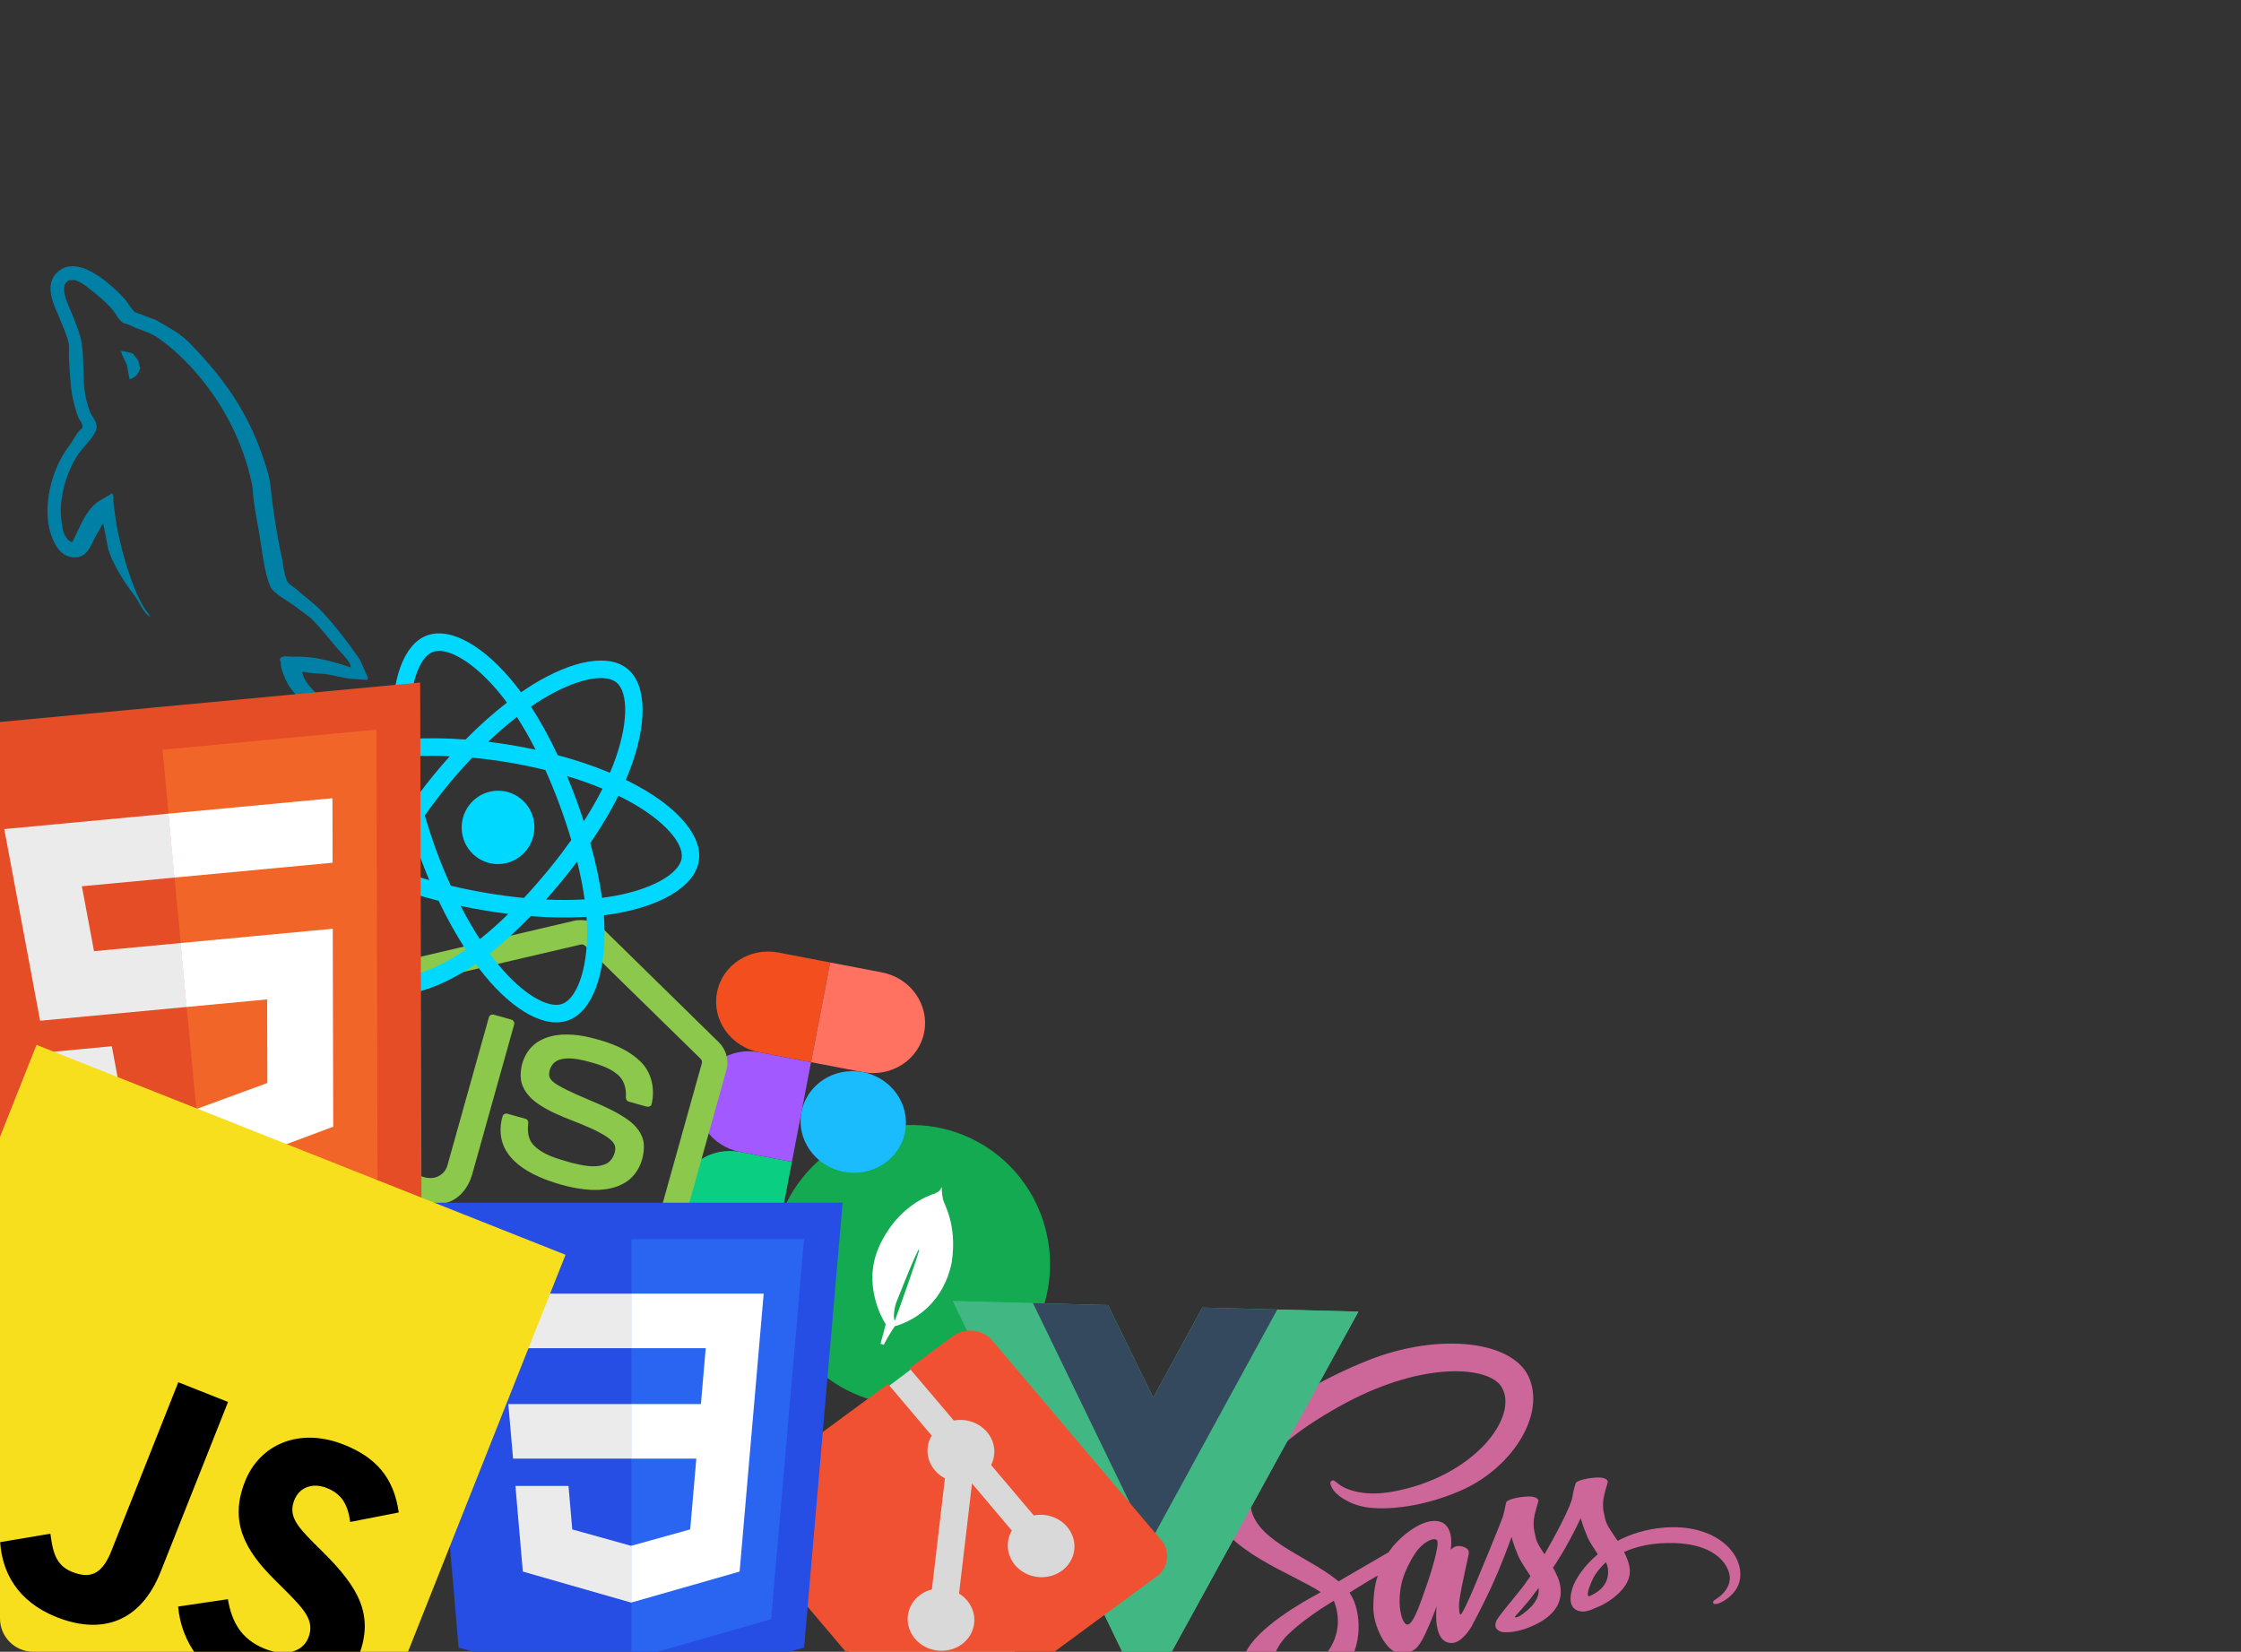 <svg width="1008" height="743" viewBox="0 0 1008 743" fill="none" xmlns="http://www.w3.org/2000/svg" id="logos-skillset">
  <rect x="0" y="0" width="1008" height="743" fill="#333333" stroke="none"/>
  <g clip-path="url(#clip0_17:8)">
    <g id="mongodb">
      <path id="Vector" d="M386.666 627.881C418.837 640.472 455.217 624.364 467.923 591.902C480.629 559.44 464.849 522.916 432.678 510.325C400.506 497.733 364.126 513.841 351.421 546.303C338.715 578.765 354.495 615.289 386.666 627.881Z" fill="#13AA52"/>
      <path id="Vector_2" d="M428.054 568.015C430.788 550.189 424.201 541.398 424.07 538.974C423.615 537.121 423.588 534.131 423.588 534.131C423.588 534.081 423.591 533.994 423.588 533.906C422.914 535.317 422.64 535.856 420.706 536.788C417.948 537.626 403.555 542.548 395.389 560.82C387.773 577.861 396.974 593.393 398.249 595.413L398.396 595.639L398.401 595.626C398.378 595.718 397.352 599.982 396.066 604.422L397.47 604.971C398.985 602.07 400.657 599.254 402.477 596.535L402.62 596.505C403.649 596.238 404.66 595.907 405.648 595.512L405.759 595.469C410.958 593.409 421.02 587.877 426.078 574.756C426.919 572.566 427.579 570.312 428.054 568.015ZM403.101 586.008C403.101 586.008 412.632 561.656 413.427 561.972C414.048 562.216 402.558 593.941 402.558 593.941C401.505 593.374 402.36 587.902 403.101 586.008Z" fill="white"/>
    </g>
    <g id="figma">
      <path id="Vector_3" d="M324.3 563.003C337.162 565.47 349.527 557.426 351.9 545.049L356.2 522.627L332.9 518.158C320.039 515.692 307.674 523.735 305.3 536.113C302.927 548.49 311.439 560.537 324.3 563.003Z" fill="#0ACF83"/>
      <path id="Vector_4" d="M313.9 491.268C316.273 478.89 328.638 470.847 341.5 473.313L364.8 477.782L356.2 522.627L332.9 518.158C320.038 515.692 311.526 503.645 313.9 491.268Z" fill="#A259FF"/>
      <path id="Vector_5" d="M322.501 446.423C324.874 434.045 337.239 426.002 350.101 428.468L373.401 432.937L364.801 477.782L341.501 473.313C328.639 470.847 320.127 458.8 322.501 446.423Z" fill="#F24E1E"/>
      <path id="Vector_6" d="M373.4 432.936L396.7 437.405C409.562 439.871 418.074 451.918 415.7 464.295C413.327 476.673 400.962 484.716 388.1 482.25L364.8 477.782L373.4 432.936Z" fill="#FF7262"/>
      <path id="Vector_7" d="M407.1 509.14C404.727 521.518 392.362 529.561 379.5 527.095C366.639 524.628 358.127 512.581 360.5 500.204C362.874 487.827 375.238 479.783 388.1 482.25C400.962 484.716 409.474 496.763 407.1 509.14Z" fill="#1ABCFE"/>
    </g>
    <g id="mysql">
      <path id="Vector_8" d="M157.723 300.217C147.598 296.691 139.398 295.049 131.957 295.416C129.824 295.482 126.763 294.493 125.807 296.579C126.532 297.822 126.18 299.347 126.667 300.89C127.46 303.667 129.139 307.614 131.045 309.995C133.132 312.687 135.219 315.378 137.507 317.883C141.593 322.23 146.687 325.641 150.645 329.946C152.935 332.45 155.073 335.412 157.325 338.03C158.433 339.396 158.845 341.169 160.445 342.316L160.556 341.974C159.995 340.658 160.22 339.092 159.697 337.663C158.792 336.11 157.849 334.67 156.943 333.116C154.684 327.471 151.35 322.106 147.411 317.304C144.144 313.474 136.326 307.165 136.034 302.406C136.034 302.406 135.943 302.251 135.852 302.096C138.731 302.774 142.34 302.933 145.24 303.114C149.907 303.488 153.785 304.994 158.579 305.41C160.766 305.613 162.991 305.702 165.214 305.791L165.546 304.764C163.917 301.968 163.144 298.693 161.349 295.97C156.472 288.845 150.918 281.631 144.852 275.132C141.638 271.571 137.018 268.438 133.439 265.139C132.131 263.958 129.691 262.792 129.168 261.363C127.685 258.11 127.48 254.388 126.782 250.885C125.116 243.413 123.795 235.298 122.748 227.648C121.894 222.456 121.93 217.551 120.453 212.536C113.595 188.89 103.117 172.519 84.916 153.903C80.974 149.981 75.697 147.14 70.111 143.948C66.962 142.803 63.847 141.544 60.697 140.399C58.916 138.941 57.577 136.113 56.124 134.509C50.187 128.051 34.323 113.091 25.168 123.113C19.327 129.418 25.508 139.483 27.222 144.198C28.541 147.524 30.386 151.397 30.957 154.859C31.222 157.087 30.812 159.224 31.041 161.567C31.458 167.247 31.561 173.458 32.725 179.003C33.353 181.853 34.071 184.858 35.155 187.603C35.769 189.188 37.368 190.336 37.087 192.514C34.565 194.219 33.33 197.602 31.387 200.125C22.628 211.536 19.248 228.09 22.687 239.664C23.804 243.176 26.619 251.021 33.896 250.726C40.297 250.527 41.125 243.609 44.627 238.439C45.453 237.193 45.493 236.198 46.553 235.533C46.517 235.647 46.479 235.761 46.479 235.761C47.231 239.533 48.019 243.192 48.643 246.923C50.788 253.792 55.79 261.839 60.272 267.574C62.669 270.617 63.947 274.938 67.365 277.43L67.476 277.088L67.221 277.005C66.788 275.73 65.788 274.903 65.027 273.775C63.396 270.979 61.658 267.643 60.611 264.784C57.324 256.662 54.894 248.061 53.048 239.397C52.153 235.2 51.622 230.743 51.109 226.669C50.786 225.052 51.45 222.998 50.397 221.902C47.673 223.793 44.168 225.055 41.768 227.683C37.761 231.807 35.549 237.773 32.627 243.761C32.081 243.711 32.372 243.678 32.043 243.824C28.26 241.592 28.074 237.373 27.578 233.682C26.373 224.344 29.942 211.128 36.282 202.842C37.95 200.734 44.21 194.439 43.418 191.662C43.355 189.246 41.21 187.166 40.361 185.001C39.405 182.297 38.505 178.981 38.134 176.213C37.14 168.833 37.898 161.263 36.65 153.8C36.079 150.338 34.399 146.392 33.117 142.953C31.691 139.088 29.715 136.054 28.983 131.783C28.752 130.323 28.523 127.98 29.986 126.94C30.536 126.11 31.156 125.932 32.25 126.034C34.314 125.314 38.514 128.437 39.95 129.657C44.114 132.893 47.549 135.77 50.726 139.444C52.142 141.162 53.353 143.949 55.463 145.262L58.141 146.128C61.962 148.245 66.736 149.159 70.228 151.422C76.359 155.547 81.555 160.379 86.041 165.233C99.679 180.105 109.093 198.023 113.197 217.123C113.879 220.242 113.74 222.845 114.258 226.037C115.127 232.495 116.597 239.273 117.502 245.616C118.445 251.844 119.224 258.147 121.609 263.835C122.748 266.849 129.99 270.578 133.026 272.946C135.244 274.798 138.901 276.989 140.79 278.986C144.349 282.783 147.798 286.924 151.03 290.868C152.627 292.897 158.078 297.811 157.723 300.217L157.723 300.217Z" fill="#0080A4"/>
      <path id="Vector_9" d="M59.751 159C57.584 158.299 55.98 158.034 54.34 157.882C54.34 157.881 54.303 157.996 54.266 158.11L54.521 158.192C54.951 160.348 56.329 162.18 57.087 164.19C57.517 166.346 57.819 168.46 58.248 170.617C58.413 170.543 58.577 170.47 58.577 170.47C60.732 169.906 62.214 168.369 63.099 165.63C62.592 164.584 62.723 163.744 62.344 162.739C61.949 161.349 60.475 160.243 59.751 159Z" fill="#0080A4"/>
    </g>
    <g id="sass">
      <path id="Vector_10" d="M748.524 687.133C740.352 687.785 733.378 690.067 727.622 693.098C725.151 689.424 722.711 686.169 722.137 683.69C721.489 680.796 720.842 679.049 721.092 675.514C721.343 671.98 723.281 666.828 723.209 666.451C723.138 666.075 722.533 664.324 717.822 664.64C713.111 664.956 709.107 666.097 708.719 667.235C708.331 668.372 707.621 670.947 707.216 673.576C706.688 677.437 699.104 691.649 694.716 699.125C692.923 696.47 691.371 694.141 690.926 692.226C690.278 689.332 689.63 687.585 689.881 684.05C690.132 680.516 692.069 675.364 691.998 674.987C691.926 674.611 691.321 672.86 686.61 673.176C681.899 673.492 677.895 674.633 677.507 675.771C677.119 676.908 676.8 679.53 676.004 682.112C675.208 684.694 665.481 708.2 662.925 714.277C661.61 717.395 660.463 719.888 659.644 721.593C659.644 721.593 659.61 721.71 659.495 721.91C658.788 723.377 658.374 724.172 658.374 724.172C658.374 724.172 658.374 724.172 658.377 724.21C657.812 725.285 657.199 726.286 656.856 726.312C656.599 726.331 655.923 723.631 656.456 719.846C657.577 711.851 660.724 699.31 660.65 698.895C660.633 698.667 661.243 696.482 657.736 695.637C654.315 694.786 653.253 696.7 652.954 696.722C652.654 696.745 652.489 697.407 652.489 697.407C652.489 697.407 655.179 683.372 644.35 684.185C637.587 684.694 628.75 691.969 624.573 698.244C621.768 699.868 615.787 703.337 609.395 707.065C606.964 708.509 604.447 709.959 602.096 711.32C601.913 711.181 601.728 711.004 601.545 710.865C587.514 699.424 562.628 692.467 562.401 675.708C562.33 669.599 563.484 653.463 605.816 630.793C640.671 612.315 669.677 614.53 675.37 623.847C683.515 637.144 662.974 664.52 626.015 671.042C611.91 673.516 604.097 669.212 602.076 667.529C599.965 665.778 599.657 665.686 598.957 666.121C597.802 666.781 598.701 668.433 599.203 669.389C600.51 671.889 605.433 676.105 613.349 677.764C620.345 679.226 637.079 679.076 656.719 670.646C678.694 661.199 694.71 638.328 688.174 620.668C681.619 602.742 646.922 599.274 615.288 611.93C596.484 619.457 576.316 630.603 562.228 644.195C545.493 660.356 543.636 673.45 545.197 678.759C550.788 697.598 581.473 707.826 594.066 716.165C593.49 716.514 592.953 716.822 592.5 717.086C586.747 720.155 564.853 732.385 560.039 743.943C554.567 757.041 562.694 765.525 567.708 766.371C583.271 768.985 598.472 761.04 606.064 749.235C613.657 737.43 611.539 722.992 607.144 716.635C607.096 716.562 607.047 716.489 606.956 716.42C608.437 715.506 609.958 714.551 611.438 713.637C614.358 711.813 617.242 710.106 619.719 708.697C618.529 712.34 617.776 716.638 617.72 722.757C617.614 729.949 621.607 738.973 626.204 742.296C628.25 743.747 630.522 743.614 631.977 743.505C637.028 743.125 639.016 739.231 641.211 734.633C643.887 729.006 646.198 722.527 646.198 722.527C646.198 722.527 644.004 739.735 653.421 739.027C656.845 738.77 660.015 734.558 661.405 732.428L661.408 732.466C661.408 732.466 661.485 732.346 661.636 732.067C661.941 731.547 662.133 731.227 662.133 731.227L662.127 731.151C663.337 728.92 666.056 723.863 670.033 715.501C675.163 704.721 679.885 691.374 679.885 691.374C679.885 691.374 680.636 694.489 682.785 699.601C684.043 702.602 686.438 705.823 688.395 708.962C687.154 710.775 686.37 711.789 686.37 711.789C686.37 711.789 686.37 711.789 686.415 711.824C685.399 713.2 684.307 714.696 683.083 716.163C678.788 721.454 673.649 727.534 673.002 729.226C672.248 731.231 672.568 732.621 674.366 733.632C675.67 734.375 677.904 734.322 680.164 734.037C684.339 733.456 687.224 732.322 688.636 731.643C690.851 730.75 693.422 729.449 695.781 727.628C700.136 724.282 702.595 719.779 701.913 714.137C701.55 711.031 700.161 708.002 698.528 705.182C698.916 704.618 699.261 704.057 699.65 703.493C706.178 693.563 711.011 682.844 711.011 682.844C711.011 682.844 711.762 685.96 713.911 691.072C714.967 693.667 716.939 696.423 718.691 699.119C712.254 704.533 708.487 710.548 707.269 714.384C705.092 721.502 707.424 724.461 711.459 724.883C713.282 725.09 715.793 724.137 717.622 723.274C719.968 722.41 722.704 721.02 725.269 719.069C729.624 715.723 733.718 711.212 733.036 705.569C732.714 702.995 731.752 700.507 730.496 698.118C736.115 695.555 743.474 693.818 753.05 694.092C773.584 694.689 778.456 705.672 778.042 710.479C777.629 715.287 773.543 718.193 772.19 719.097C770.838 720.001 770.387 720.302 770.558 720.863C770.792 721.686 771.474 721.596 772.661 721.354C774.311 720.963 783.074 716.712 782.802 707.944C782.605 696.724 769.703 685.427 748.524 687.133ZM594.887 745.986C588.615 753.03 579.384 756.208 575.161 754.424C570.626 752.51 571.613 742.729 579.397 735.19C584.131 730.592 590.343 726.19 594.486 723.471C595.431 722.865 596.829 721.995 598.512 720.914C598.801 720.739 598.966 720.65 598.966 720.65C599.294 720.434 599.622 720.219 599.95 720.003C603.732 729.654 601.475 738.575 594.887 745.986ZM641.877 712.572C639.906 717.841 635.963 731.245 632.912 730.748C630.298 730.333 627.972 720.572 630.877 710.533C632.349 705.493 635.804 699.349 637.901 696.898C641.308 692.974 645.283 691.452 646.379 692.86C647.766 694.705 643.093 709.271 641.877 712.572ZM683.794 726.771C682.843 727.301 681.925 727.676 681.479 727.48C681.168 727.351 681.85 726.688 681.85 726.688C681.85 726.688 686.578 721.442 688.425 719.086C689.483 717.708 690.739 716.085 692.065 714.265L692.102 714.759C692.539 720.573 686.499 724.963 683.794 726.771ZM714.648 718.071C713.887 717.67 713.901 716.14 715.984 711.207C716.785 709.274 718.777 705.991 722.361 702.703C722.88 703.887 723.268 705.042 723.308 706.147C723.817 713.484 718.115 716.664 714.648 718.071Z" fill="#CD6799"/>
    </g>
    <g id="vue">
      <path id="Vector_11" d="M574.523 589.049L611 590L515.193 764.547L428.614 585.244L464.635 586.183L498.377 587.063L518.737 628.648L540.781 588.169L574.523 589.049Z" fill="#41B883"/>
      <path id="Vector_12" d="M428.614 585.244L515.193 764.547L611 590L574.523 589.049L517.039 693.777L464.635 586.183L428.614 585.244Z" fill="#41B883"/>
      <path id="Vector_13" d="M464.635 586.183L517.025 694.29L574.523 589.049L540.782 588.169L518.737 628.648L498.377 587.063L464.635 586.183Z" fill="#35495E"/>
    </g>
    <g id="nodejs">
      <path id="Vector_14" d="M258.024 414.228C262.725 413.098 268.025 414.569 271.452 417.983C288.749 434.949 306.058 451.899 323.35 468.871C326.605 472.055 328.011 476.941 326.766 481.244L307.839 548.924C306.611 553.424 302.593 556.9 297.96 557.827C274.456 563.316 250.958 568.822 227.457 574.312C222.659 575.462 217.306 573.773 213.983 570.148C208.839 564.991 203.68 559.848 198.534 554.694C197.488 553.62 196.242 552.65 195.69 551.225C196.755 550.42 198.184 550.682 199.441 550.552C202.212 550.476 204.908 549.863 207.595 549.288C208.298 549.059 208.979 549.413 209.448 549.925C213.856 554.302 218.194 558.752 222.627 563.106C223.57 564.047 224.935 563.529 226.036 563.278C249.109 557.864 272.194 552.499 295.264 547.081C296.102 546.941 296.726 546.29 296.887 545.483C303.144 523.161 309.378 500.828 315.625 478.503C315.961 477.63 315.658 476.657 314.929 476.057C297.737 459.242 280.562 442.414 263.375 425.598C263.089 425.264 262.707 425.021 262.281 424.901C261.854 424.781 261.402 424.79 260.984 424.925C237.566 430.39 214.153 435.879 190.737 441.337C189.805 441.473 189.022 442.128 188.869 443.055C182.629 465.382 176.381 487.712 170.136 510.041C169.993 510.417 169.972 510.828 170.075 511.219C170.179 511.61 170.402 511.963 170.715 512.229C175.296 516.736 179.89 521.223 184.477 525.721C187.083 528.176 190.567 530.176 194.275 529.89C197.534 529.683 200.441 527.315 201.243 524.229C207.478 502.041 213.644 479.83 219.885 457.647C220.086 456.641 221.274 456.095 222.232 456.463C224.84 457.174 227.451 457.886 230.043 458.655C231.136 458.935 231.587 460.205 231.175 461.16C224.918 483.493 218.71 505.841 212.418 528.165C210.76 534.119 206.438 539.895 199.969 541.226C192.021 542.792 183.619 539.639 177.68 534.345C172.532 529.784 167.803 524.776 162.819 520.038C159.325 516.851 157.712 511.782 158.996 507.3L177.922 439.62C179.111 435.205 182.971 431.711 187.517 430.741C211.02 425.242 234.523 419.733 258.024 414.228Z" fill="#8CC84B"/>
      <path id="Vector_15" d="M262.686 466.08C271.727 468.008 281.176 470.895 287.98 477.394C293.257 482.391 294.771 490.207 293.008 496.935C292.582 497.79 291.473 498.017 290.605 497.708C288.028 496.983 285.439 496.3 282.875 495.528C281.77 495.263 281.409 494.103 281.535 493.123C281.69 489.711 280.783 486.036 278.118 483.624C274.012 479.976 268.467 478.551 263.268 477.15C259.429 476.287 255.27 475.468 251.457 476.739C248.536 477.692 246.862 480.797 246.994 483.712C247.286 485.86 249.385 487.114 251.084 488.204C261.03 493.926 272.453 496.827 281.952 503.354C285.892 506.033 289.35 510.067 289.599 514.917C289.884 521.404 287.044 528.269 281.369 531.826C276.75 534.767 271.024 535.47 265.585 535.2C258.368 534.775 251.297 532.838 244.571 530.249C238.275 527.711 231.979 524.158 228.169 518.444C224.894 513.618 224.379 507.382 226.112 501.986C226.42 501.079 227.541 500.7 228.426 501.029C231.028 501.734 233.626 502.453 236.213 503.21C237.27 503.428 237.795 504.516 237.582 505.482C237.207 508.669 237.489 512.203 239.717 514.778C244.066 519.569 250.75 521.193 256.766 522.975C261.831 524.159 267.468 525.665 272.454 523.585C275.123 522.35 276.621 519.455 276.778 516.647C276.772 514.238 274.664 512.526 272.794 511.27C263.134 505.058 251.33 503.031 241.892 496.421C238.051 493.77 234.714 489.855 234.271 485.146C233.675 478.492 236.801 471.34 242.886 468.072C248.846 464.794 256.091 464.917 262.686 466.08L262.686 466.08Z" fill="#8CC84B"/>
    </g>
    <g id="react">
      <path id="Vector_16" d="M286.997 353.643C285.233 352.676 283.396 351.732 281.496 350.812C282.053 349.515 282.58 348.23 283.07 346.962C291.113 326.148 291.17 308.294 282.311 300.916C273.816 293.842 257.443 296.956 239.574 307.993C237.855 309.055 236.12 310.193 234.373 311.397C233.537 310.264 232.697 309.163 231.852 308.103C218.013 290.734 202.708 281.814 191.923 285.891C181.583 289.799 176.037 305.655 176.546 326.755C176.595 328.793 176.702 330.884 176.861 333.018C174.436 333.29 172.083 333.619 169.819 334.01C149.563 337.507 135.572 345.987 133.724 356.924C131.816 368.219 143.01 381.762 161.763 391.996C163.243 392.804 164.787 393.592 166.385 394.362C165.466 396.486 164.624 398.578 163.868 400.628C156.699 420.066 156.956 436.506 165.419 443.556C174.162 450.837 191.414 447.786 209.62 436.485C211.059 435.591 212.514 434.632 213.981 433.617C215.345 435.478 216.721 437.255 218.104 438.936C231.199 454.858 245.448 462.802 255.752 458.907C266.394 454.884 272.436 438.292 271.869 416.766C271.826 415.122 271.737 413.435 271.609 411.712C272.809 411.564 273.99 411.402 275.146 411.22C297.018 407.796 312.379 398.88 314.313 387.434C316.167 376.459 305.356 363.715 286.997 353.643ZM273.968 403.42C272.925 403.583 271.858 403.731 270.773 403.866C269.722 396.177 267.949 387.892 265.529 379.231C270.455 372.009 274.715 364.844 278.162 357.965C279.919 358.816 281.615 359.688 283.242 360.581C298.972 369.21 307.715 379.517 306.598 386.131C305.408 393.177 292.853 400.463 273.968 403.42ZM264.045 417C264.296 426.518 263.147 434.891 260.85 441.2C258.785 446.87 255.963 450.405 253.025 451.516C246.772 453.879 235.332 447.501 224.132 433.884C222.848 432.324 221.568 430.672 220.297 428.939C226.335 424.182 232.523 418.512 238.712 412.099C247.574 412.792 256.038 412.907 263.813 412.426C263.928 413.988 264.006 415.514 264.045 417ZM183.161 439.121C177.266 440.164 172.827 439.472 170.414 437.462C165.277 433.184 165.072 419.984 171.203 403.361C171.905 401.457 172.687 399.512 173.543 397.533C180.662 400.434 188.649 403.005 197.279 405.2C201.077 413.14 205.207 420.546 209.515 427.148C208.174 428.076 206.846 428.95 205.534 429.765C197.483 434.762 189.721 437.961 183.161 439.121ZM165.503 385.05C157.21 380.525 150.605 375.349 146.349 370.199C142.524 365.571 140.912 361.346 141.438 358.227C142.56 351.591 153.794 344.782 171.117 341.791C173.218 341.428 175.406 341.121 177.666 340.867C178.673 348.668 180.326 356.925 182.579 365.373C177.61 372.72 173.272 380.092 169.722 387.212C168.261 386.507 166.852 385.786 165.503 385.05ZM184.37 326.539C183.933 308.461 188.418 295.637 194.65 293.282C201.288 290.773 213.797 298.063 225.746 313.06C226.51 314.018 227.271 315.015 228.029 316.041C221.822 320.841 215.544 326.438 209.399 332.655C200.772 332.015 192.426 331.918 184.663 332.364C184.515 330.376 184.415 328.432 184.37 326.539ZM258.988 359.112C257.727 355.695 256.407 352.344 255.036 349.07C260.674 350.779 266.03 352.687 271.012 354.757C268.605 359.528 265.776 364.464 262.581 369.474C261.473 366.059 260.275 362.601 258.988 359.112ZM232.497 322.519C235.398 327.011 238.228 331.957 240.936 337.262C237.433 336.497 233.872 335.805 230.267 335.196C226.695 334.593 223.131 334.079 219.593 333.651C223.891 329.575 228.218 325.844 232.497 322.519ZM195.242 348.398C192.93 351.22 190.697 354.08 188.552 356.961C187.214 351.204 186.185 345.592 185.478 340.221C190.827 339.928 196.482 339.905 202.33 340.151C199.929 342.816 197.561 345.567 195.242 348.397L195.242 348.398ZM193.082 395.887C187.28 394.222 181.855 392.377 176.895 390.375C179.368 385.448 182.245 380.379 185.467 375.274C186.551 378.698 187.726 382.135 188.993 385.569L188.994 385.569C190.284 389.068 191.652 392.512 193.082 395.887ZM215.833 422.453C212.849 417.854 209.946 412.833 207.184 407.494C210.619 408.215 214.132 408.881 217.715 409.486C221.396 410.108 225.049 410.639 228.658 411.083C224.326 415.312 220.03 419.123 215.833 422.453ZM259.609 387.512C261.084 393.473 262.212 399.189 262.964 404.57C257.524 404.891 251.707 404.906 245.629 404.622C248.01 401.94 250.383 399.159 252.739 396.284C255.123 393.376 257.414 390.446 259.609 387.512ZM246.714 391.266C243.056 395.728 239.362 399.954 235.667 403.908C230.243 403.39 224.673 402.654 219.031 401.7C213.411 400.751 207.974 399.651 202.768 398.417C200.469 393.39 198.307 388.16 196.329 382.797L196.329 382.797C194.356 377.447 192.612 372.095 191.105 366.81C194.265 362.303 197.665 357.814 201.269 353.416L201.268 353.417C204.882 349.007 208.612 344.796 212.402 340.827C217.842 341.325 223.385 342.042 228.951 342.982L228.951 342.982C234.542 343.927 240.02 345.074 245.319 346.394C247.554 351.347 249.677 356.531 251.652 361.886C253.649 367.3 255.424 372.63 256.966 377.824C253.797 382.307 250.367 386.808 246.714 391.266ZM277.318 307.011C282.77 311.552 282.724 326.143 275.78 344.114C275.337 345.261 274.859 346.425 274.356 347.601C267.158 344.59 259.242 341.917 250.86 339.672C247.103 331.702 243.056 324.35 238.843 317.865C240.458 316.752 242.061 315.701 243.646 314.722C258.957 305.265 272.199 302.747 277.318 307.011ZM226.768 355.904C235.674 357.409 241.663 365.915 240.144 374.904C238.626 383.892 230.175 389.958 221.269 388.454C212.363 386.949 206.374 378.443 207.892 369.455C209.411 360.466 217.862 354.4 226.768 355.904Z" fill="#00D8FF"/>
    </g>
    <g id="html5">
      <path id="Vector_17" d="M189 307L189.583 543.441L95.641 578.575L-2.933 561.567L-46.385 329.117L189 307Z" fill="#E44D26"/>
      <path id="Vector_18" d="M93.912 558.629L169.822 530.238L169.324 328.189L73.109 337.229L93.912 558.629Z" fill="#F16529"/>
      <path id="Vector_19" d="M36.826 398.659L78.513 394.742L75.811 365.986L1.92 372.929L3.35 380.577L18.039 459.14L83.982 452.944L81.28 424.188L42.286 427.852L36.826 398.659Z" fill="#EBEBEB"/>
      <path id="Vector_20" d="M50.287 470.615L20.706 473.395L29.077 518.157L90.976 528.838L91.108 528.788L88.297 498.87L88.171 498.916L54.54 493.352L50.287 470.615Z" fill="#EBEBEB"/>
      <path id="Vector_21" d="M83.88 452.953L120.166 449.544L120.25 487.159L88.197 498.904L91.008 528.821L149.884 506.806L149.87 501.906L149.682 425.551L149.675 417.762L81.178 424.198L83.88 452.953Z" fill="white"/>
      <path id="Vector_22" d="M78.404 394.681L78.411 394.751L149.589 388.063L149.573 381.544L149.546 366.84L149.526 359.059L75.709 365.995L78.404 394.681Z" fill="white"/>
    </g>
    <g id="git">
      <rect id="Rectangle 12" width="129.598" height="124.615" transform="matrix(0.642 0.767 -0.799 0.601 427 603)" fill="#D9D9D9"/>
      <path id="Vector_23" d="M522.159 692.579L446.413 603.091C445.378 601.862 444.097 600.833 442.643 600.063C441.19 599.292 439.593 598.796 437.944 598.601C436.294 598.407 434.625 598.519 433.033 598.931C431.44 599.342 429.955 600.046 428.662 601.001L409.065 615.459L429.021 638.996C431.763 638.471 434.62 638.68 437.267 639.598C439.913 640.516 442.243 642.107 443.991 644.19C445.739 646.273 446.835 648.765 447.154 651.381C447.472 653.997 447.002 656.632 445.795 658.988L464.978 681.665C468.324 681.006 471.828 681.444 474.907 682.906C477.985 684.368 480.452 686.765 481.896 689.698C483.34 692.632 483.674 695.924 482.843 699.026C482.011 702.129 480.064 704.854 477.327 706.747C474.589 708.641 471.225 709.589 467.797 709.433C464.369 709.277 461.082 708.026 458.486 705.89C455.889 703.753 454.14 700.86 453.528 697.692C452.917 694.524 453.481 691.273 455.126 688.48L437.206 667.297L431.374 716.814C434.259 718.592 436.422 721.233 437.502 724.295C438.582 727.358 438.513 730.658 437.308 733.645C436.103 736.633 433.834 739.127 430.88 740.713C427.925 742.299 424.463 742.881 421.07 742.361C417.677 741.842 414.558 740.252 412.234 737.858C409.909 735.463 408.519 732.408 408.295 729.202C408.07 725.996 409.025 722.832 411.001 720.237C412.976 717.642 415.853 715.773 419.151 714.942L425.033 664.998C423.29 664.088 421.752 662.866 420.508 661.403C419.264 659.94 418.337 658.265 417.783 656.475C417.229 654.686 417.057 652.816 417.279 650.976C417.5 649.135 418.11 647.36 419.072 645.752L399.438 622.541L334.694 670.165C332.091 672.083 330.424 674.902 330.059 678.002C329.694 681.103 330.66 684.231 332.746 686.702L408.543 776.196C409.578 777.425 410.859 778.454 412.313 779.225C413.766 779.995 415.364 780.492 417.013 780.686C418.662 780.88 420.331 780.768 421.924 780.357C423.516 779.945 425.002 779.241 426.294 778.287L520.262 709.123C522.865 707.205 524.532 704.386 524.897 701.285C525.262 698.185 524.296 695.056 522.21 692.585" fill="#F05133"/>
    </g>
    <g id="css3">
      <path id="Vector_24" d="M283.884 763.322L206.291 741.098L189 541H379L361.691 741.067L283.884 763.322Z" fill="#264DE4"/>
      <path id="Vector_25" d="M346.872 728.327L361.664 557.361H284V746.311L346.872 728.327Z" fill="#2965F1"/>
      <path id="Vector_26" d="M228.64 631.574L230.772 656.115H284V631.574H228.64Z" fill="#EBEBEB"/>
      <path id="Vector_27" d="M224.356 581.902L226.518 606.444H284V581.902H224.356Z" fill="#EBEBEB"/>
      <path id="Vector_28" d="M284 695.311L283.896 695.339L257.405 687.959L255.712 668.386H231.834L235.167 706.92L283.891 720.875L284 720.844V695.311Z" fill="#EBEBEB"/>
      <path id="Vector_29" d="M339.208 631.574L343.502 581.902H283.918V606.444H317.435L315.27 631.574H283.918V656.115H313.208L310.447 687.944L283.918 695.331V720.863L332.68 706.92L333.038 702.773L338.628 638.164L339.208 631.574Z" fill="white"/>
    </g>
    <g id="javascript">
      <path id="Vector_30" d="M16.428 470L254.376 564.429L159.948 802.377L-78 707.948L16.428 470Z" fill="#F7DF1E"/>
      <path id="Vector_31" d="M0.083 693.675L22.664 689.881C23.706 697.504 24.81 704.042 32.476 707.084C39.823 710 45.597 708.965 50.034 697.785L80.206 621.755L102.567 630.629L72.269 706.975C63.078 730.135 45.319 735.289 25.511 727.429C7.623 720.33 0.916 706.946 0.082 693.673L0.083 693.675ZM80.104 722.658L102.494 719.342C104.181 729.071 108.129 737.293 119.149 741.666C128.415 745.343 136.161 743.055 138.696 736.666C141.739 729 136.747 723.875 128.299 715.347L123.661 710.731C110.253 697.463 102.975 684.591 110.201 666.382C116.857 649.61 134.706 641.903 154.672 649.826C168.887 655.468 177.144 664.477 179.357 680.33L157.508 684.602C156.4 676.212 153.326 671.85 146.937 669.314C140.388 666.715 134.587 669.22 132.432 674.65C129.77 681.358 132.845 685.723 140.779 693.679L145.419 698.293C161.194 713.983 168.599 726.535 161.183 745.221C153.196 765.348 133.011 770.093 111.767 761.663C91.003 753.423 81.516 738.195 80.103 722.658" fill="black"/>
    </g>
  </g>
  <defs>
    <clipPath id="clip0_17:8">
      <path d="M0 0H1008V743H15C6.716 743 0 736.284 0 728V0Z" fill="white"/>
    </clipPath>
  </defs>
</svg>
